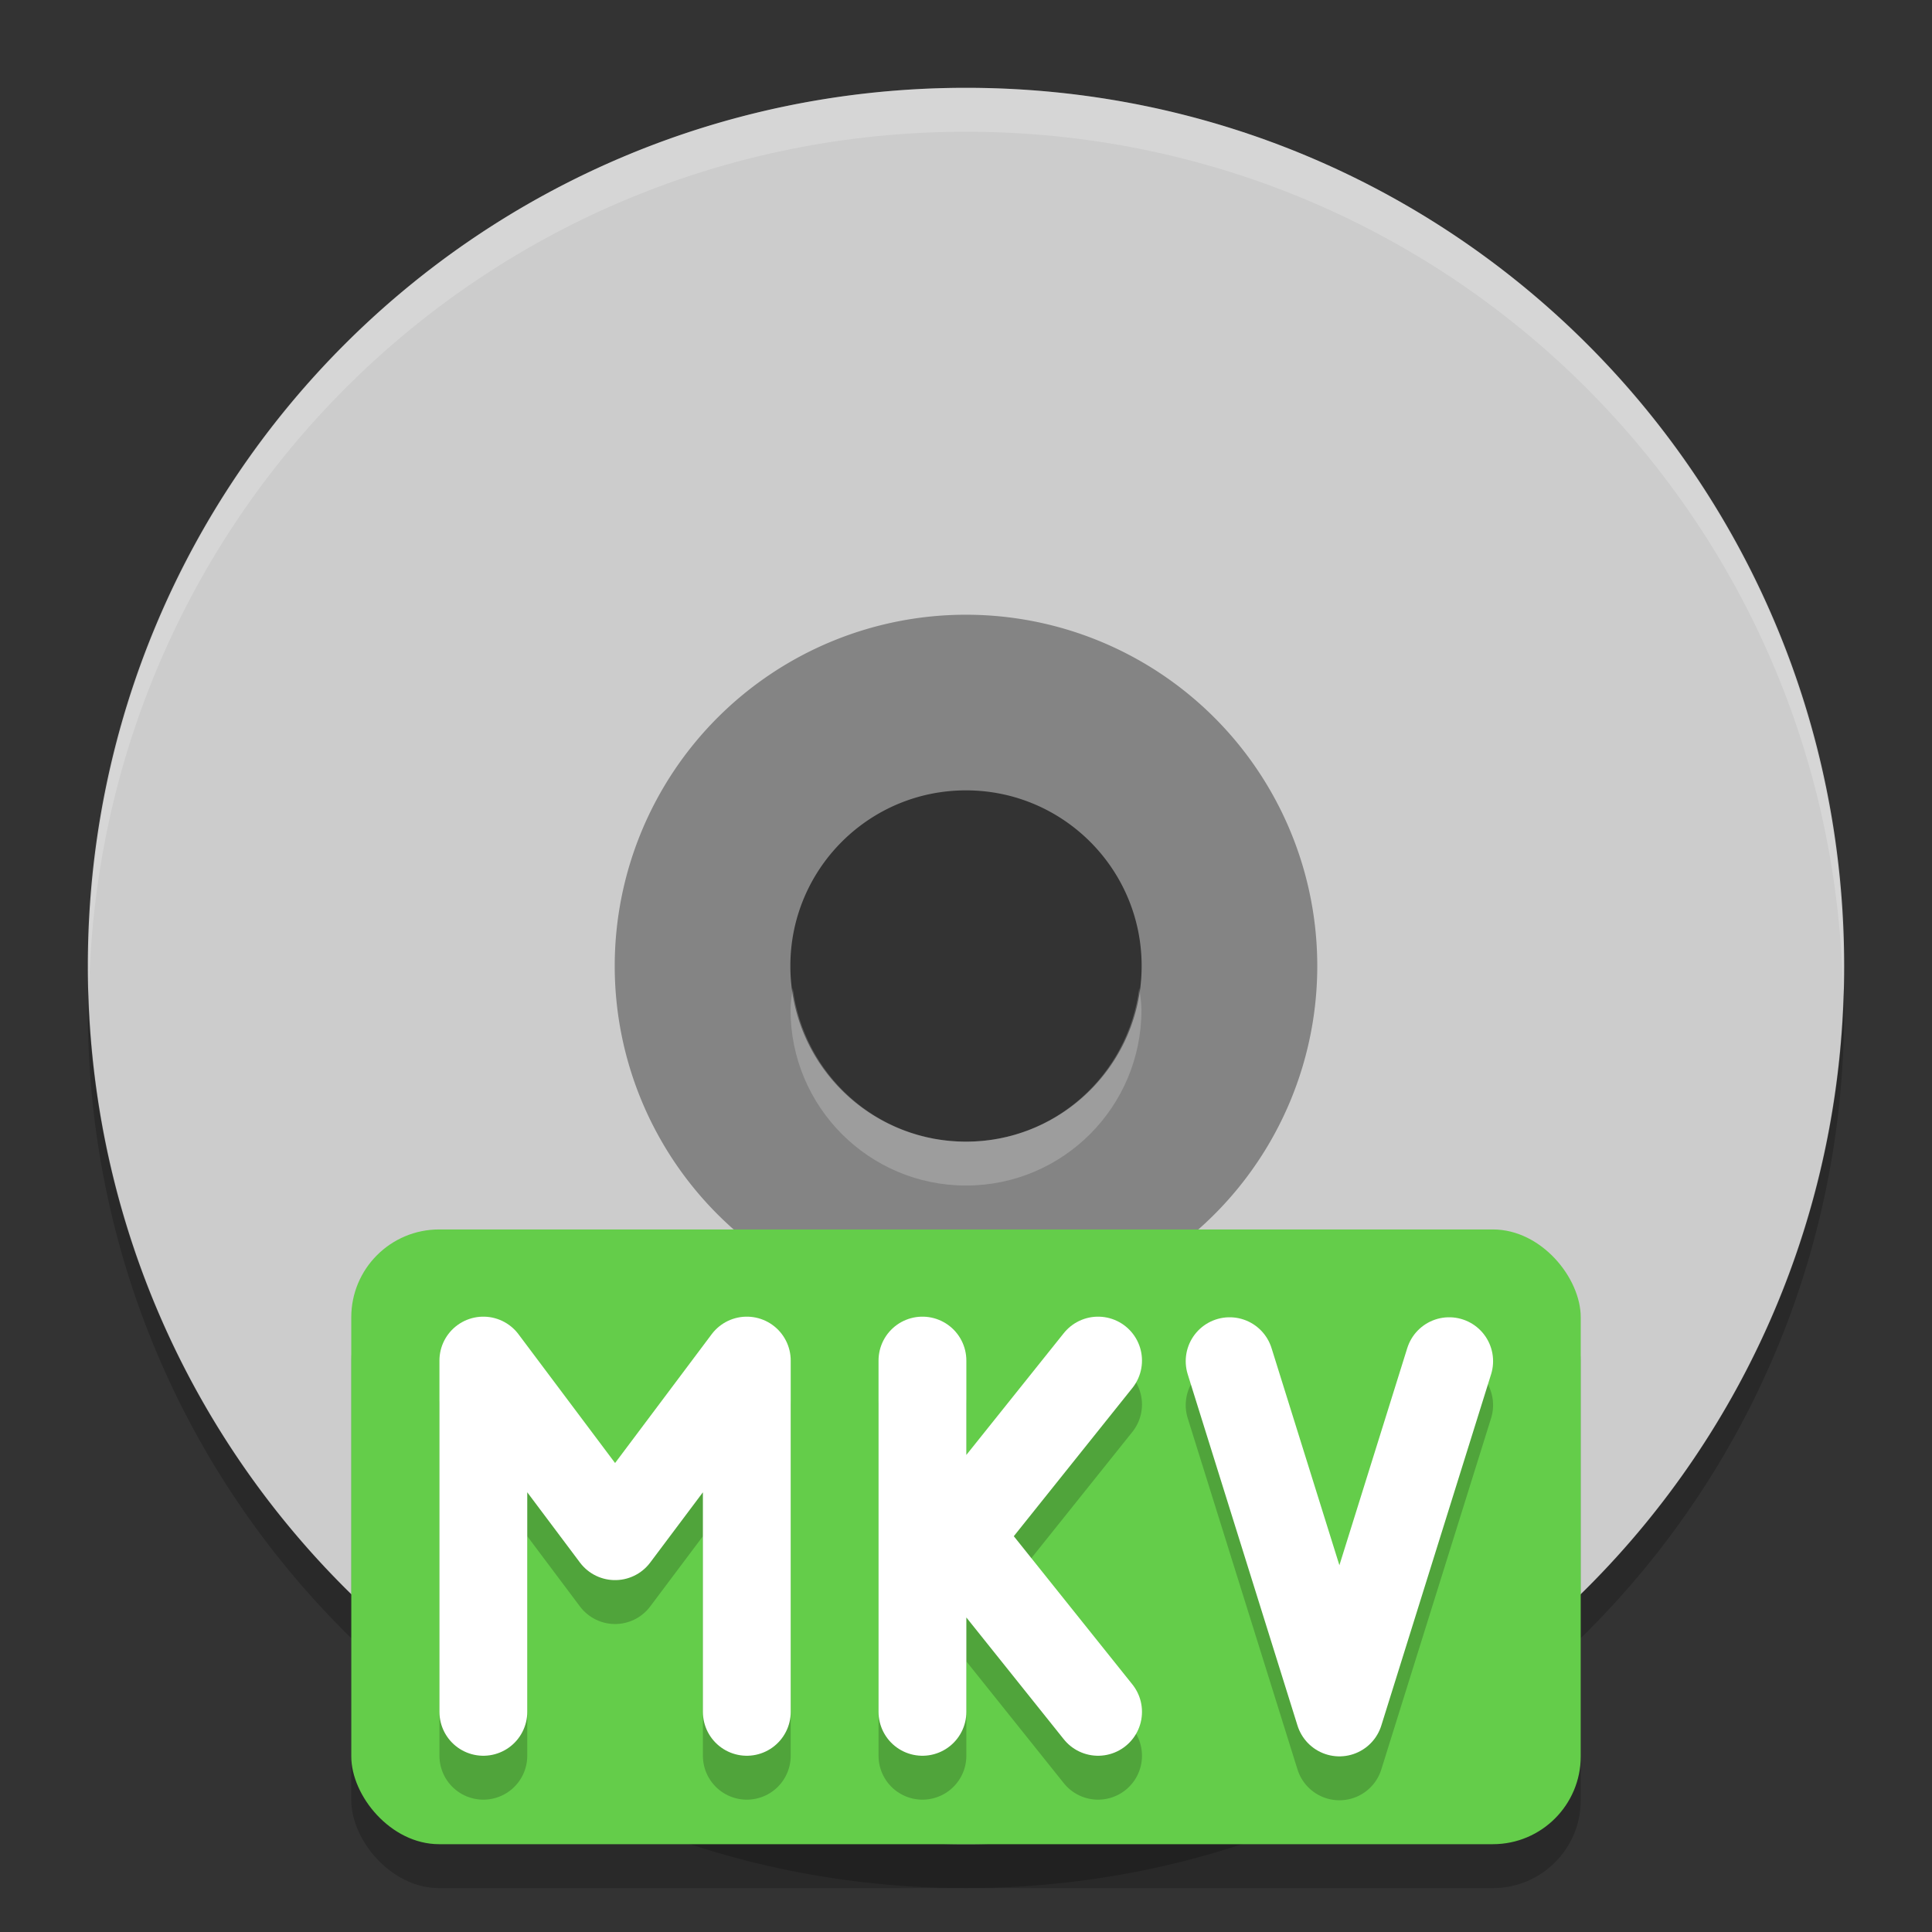 <svg width="22" height="22" version="1" xmlns="http://www.w3.org/2000/svg">
 <rect width="100%" height="100%" fill="#333333" stroke="none"/>
 <path d="m11 6a5 5 0 0 0 -5 5 5 5 0 0 0 5 5 5 5 0 0 0 5 -5 5 5 0 0 0 -5 -5zm0 3c1.104 0 2 0.895 2 2 0 1.104-0.895 2-2 2s-2-0.895-2-2c0-1.105 0.895-2 2-2z" style="fill:#848484"/>
 <path d="m11 1c-5.54 0-10 4.46-10 10 0 5.54 4.46 10 10 10 5.54 0 10-4.46 10-10 0-5.54-4.46-10-10-10zm0 6a4 4 0 0 1 4 4 4 4 0 0 1 -4 4 4 4 0 0 1 -4 -4 4 4 0 0 1 4 -4z" style="fill:#cccccc"/>
 <path d="m11 1c5.535 0 9.991 4.46 9.991 10 0 0.084-4e-3 0.167-0.006 0.25-0.132-5.423-4.534-9.75-9.985-9.75-5.451 0-9.853 4.327-9.985 9.75-2e-3 -0.083-0.006-0.166-0.006-0.25 0-5.54 4.456-10 9.991-10zm1.973 10.25c0.01 0.083 0.025 0.164 0.025 0.25 0 1.105-0.895 2-1.998 2s-1.998-0.895-1.998-2c0-0.086 0.015-0.167 0.025-0.25 0.124 0.985 0.955 1.75 1.973 1.75s1.849-0.765 1.973-1.75z" style="fill:#ffffff;opacity:.2"/>
 <path d="m1.006 11.25c-0.002 0.083-0.006 0.166-0.006 0.25 0 5.54 4.46 10 10 10 5.54 0 10-4.46 10-10 0-0.084-4e-3 -0.166-6e-3 -0.25-0.132 5.423-4.538 9.75-9.994 9.75-5.456 0-9.862-4.327-9.994-9.75z" style="opacity:.2"/>
 <rect x="4" y="14.5" width="14" height="7" rx="1" ry="1" style="opacity:.2"/>
 <rect x="4" y="14" width="14" height="7" rx="1" ry="1" style="fill:#64cd4a"/>
 <path d="m8.504 19.993v-4m-3 0 1.5 2 1.5-2m-3 4v-4" style="fill:none;opacity:.2;stroke-linecap:round;stroke-linejoin:round;stroke-width:1;stroke:#000000"/>
 <path d="m8.504 19.493v-4m-3 0 1.5 2 1.5-2m-3 4v-4" style="fill:none;stroke-linecap:round;stroke-linejoin:round;stroke-width:1;stroke:#ffffff"/>
 <path d="m12.504 19.993-2-2.5m2-1.5-2 2.5m0 1.5v-4" style="fill:none;opacity:.2;stroke-linecap:round;stroke-width:1;stroke:#000000"/>
 <path d="m12.504 19.493-2-2.5m2-1.5-2 2.5m0 1.5v-4" style="fill:none;stroke-linecap:round;stroke-width:1;stroke:#ffffff"/>
 <path d="m16.502 16-1.25 4-1.25-4" style="fill:none;opacity:.2;stroke-linecap:round;stroke-linejoin:round;stroke-width:1;stroke:#000000"/>
 <path d="m16.502 15.5-1.25 4-1.25-4" style="fill:none;stroke-linecap:round;stroke-linejoin:round;stroke-width:1;stroke:#ffffff"/>
</svg>
